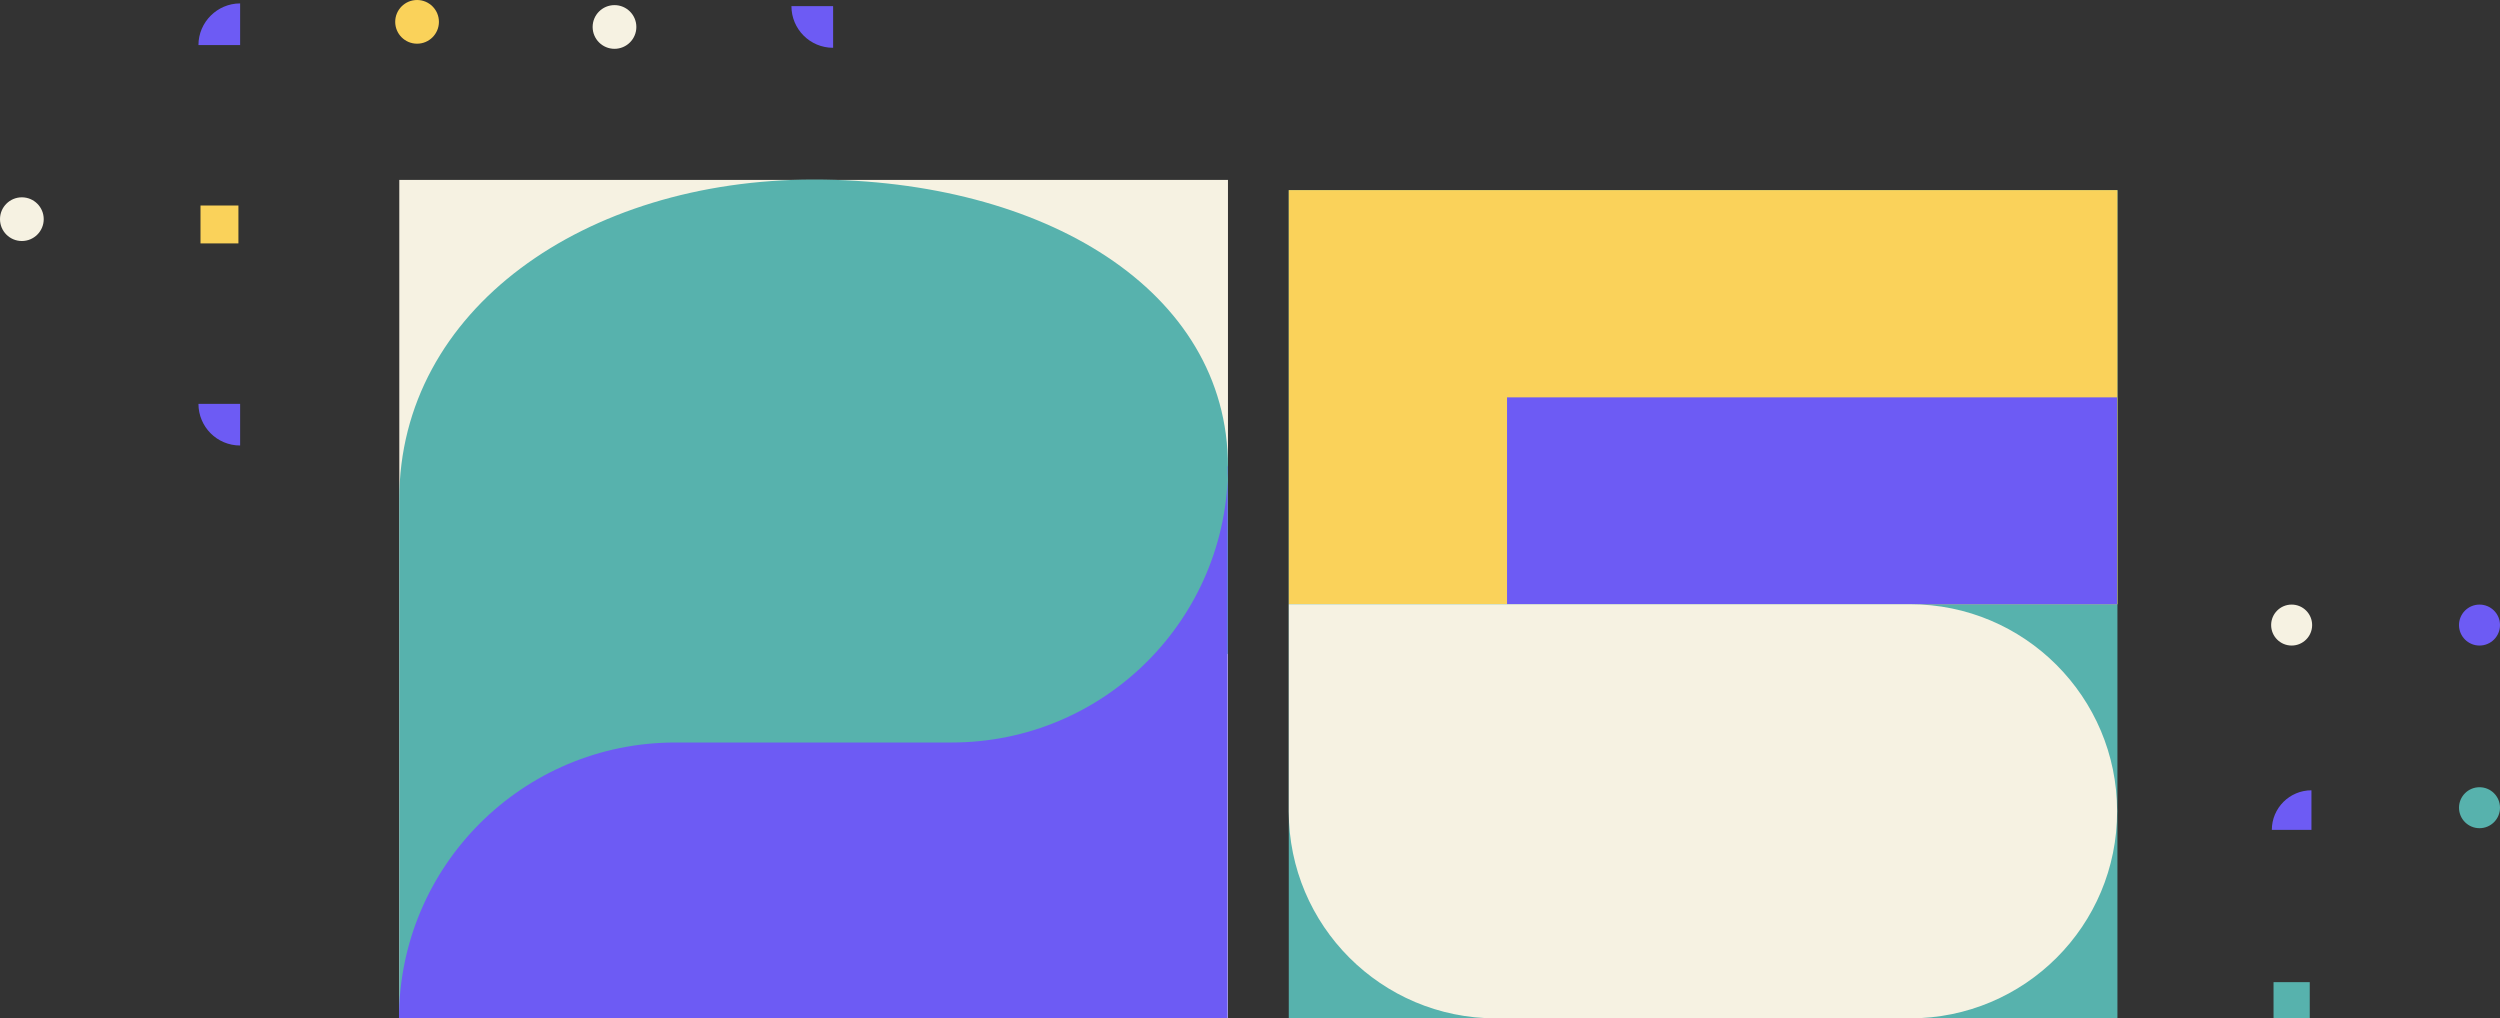 <svg width="1036" height="422" viewBox="0 0 1036 422" fill="none" xmlns="http://www.w3.org/2000/svg">
<rect x="0" y="0" width="1036" height="422" fill="#333333" stroke="none"/>
<g clip-path="url(#clip0)">
<path d="M508.87 74.554H165.471V422H508.87V74.554Z" fill="#F6F2E2"/>
<path d="M508.87 270.912L394.781 320.567L165.471 421.859V206.827C165.471 128.312 242.333 74.412 337.171 74.412C432.009 74.412 508.87 119.824 508.87 193.387V270.912Z" fill="#57B2AD"/>
<path d="M877.465 78.798H534.066V422H877.465V78.798Z" fill="#57B2AD"/>
<path d="M877.465 78.798H534.066V250.399H877.465V78.798Z" fill="#FAD25A"/>
<path d="M508.87 193.246C508.87 256.482 457.629 307.694 394.357 307.694H355.997H279.843C216.571 307.694 165.33 358.905 165.33 422.141H508.729V377.437V193.246H508.87Z" fill="#6D5BF4"/>
<path d="M877.323 164.669H624.516V250.399H877.323V164.669Z" fill="#6D5BF4"/>
<path d="M791.544 422H619.845C572.426 422 534.066 383.521 534.066 336.27V250.399H791.544C838.963 250.399 877.323 288.878 877.323 336.129C877.465 383.662 838.963 422 791.544 422Z" fill="#F6F2E2"/>
<path d="M949.655 267.517C954.345 267.517 958.148 263.716 958.148 259.029C958.148 254.341 954.345 250.54 949.655 250.54C944.964 250.54 941.162 254.341 941.162 259.029C941.162 263.716 944.964 267.517 949.655 267.517Z" fill="#F6F2E2"/>
<path d="M1027.51 267.517C1032.2 267.517 1036 263.716 1036 259.029C1036 254.341 1032.2 250.54 1027.51 250.54C1022.82 250.54 1019.01 254.341 1019.01 259.029C1019.01 263.716 1022.82 267.517 1027.51 267.517Z" fill="#6D5BF4"/>
<path d="M1027.51 343.202C1032.2 343.202 1036 339.402 1036 334.714C1036 330.026 1032.2 326.226 1027.51 326.226C1022.82 326.226 1019.01 330.026 1019.01 334.714C1019.01 339.402 1022.82 343.202 1027.51 343.202Z" fill="#57B2AD"/>
<path d="M957.157 407.004H942.153V422H957.157V407.004Z" fill="#57B2AD"/>
<path d="M941.445 343.909C941.445 334.855 948.806 327.499 957.865 327.499V343.909H941.445Z" fill="#6D5BF4"/>
<path d="M172.832 18.108C177.835 18.108 181.891 14.054 181.891 9.054C181.891 4.054 177.835 0 172.832 0C167.829 0 163.773 4.054 163.773 9.054C163.773 14.054 167.829 18.108 172.832 18.108Z" fill="#FAD25A"/>
<path d="M254.647 20.23C259.651 20.23 263.706 16.176 263.706 11.176C263.706 6.176 259.651 2.122 254.647 2.122C249.644 2.122 245.588 6.176 245.588 11.176C245.588 16.176 249.644 20.23 254.647 20.23Z" fill="#F6F2E2"/>
<path d="M345.239 19.806C335.614 19.806 327.97 12.025 327.97 2.546H345.239V19.806Z" fill="#6D5BF4"/>
<path d="M98.802 85.164H83.09V100.867H98.802V85.164Z" fill="#FAD25A"/>
<path d="M82.24 18.674C82.24 9.195 90.025 1.415 99.509 1.415V18.674H82.24Z" fill="#6D5BF4"/>
<path d="M9.059 99.877C14.062 99.877 18.118 95.823 18.118 90.823C18.118 85.822 14.062 81.769 9.059 81.769C4.056 81.769 0 85.822 0 90.823C0 95.823 4.056 99.877 9.059 99.877Z" fill="#F6F2E2"/>
<path d="M99.509 184.616C89.884 184.616 82.24 176.835 82.24 167.357H99.509V184.616Z" fill="#6D5BF4"/>
</g>
<defs>
<clipPath id="clip0">
<rect width="1036" height="422" fill="white"/>
</clipPath>
</defs>
</svg>
